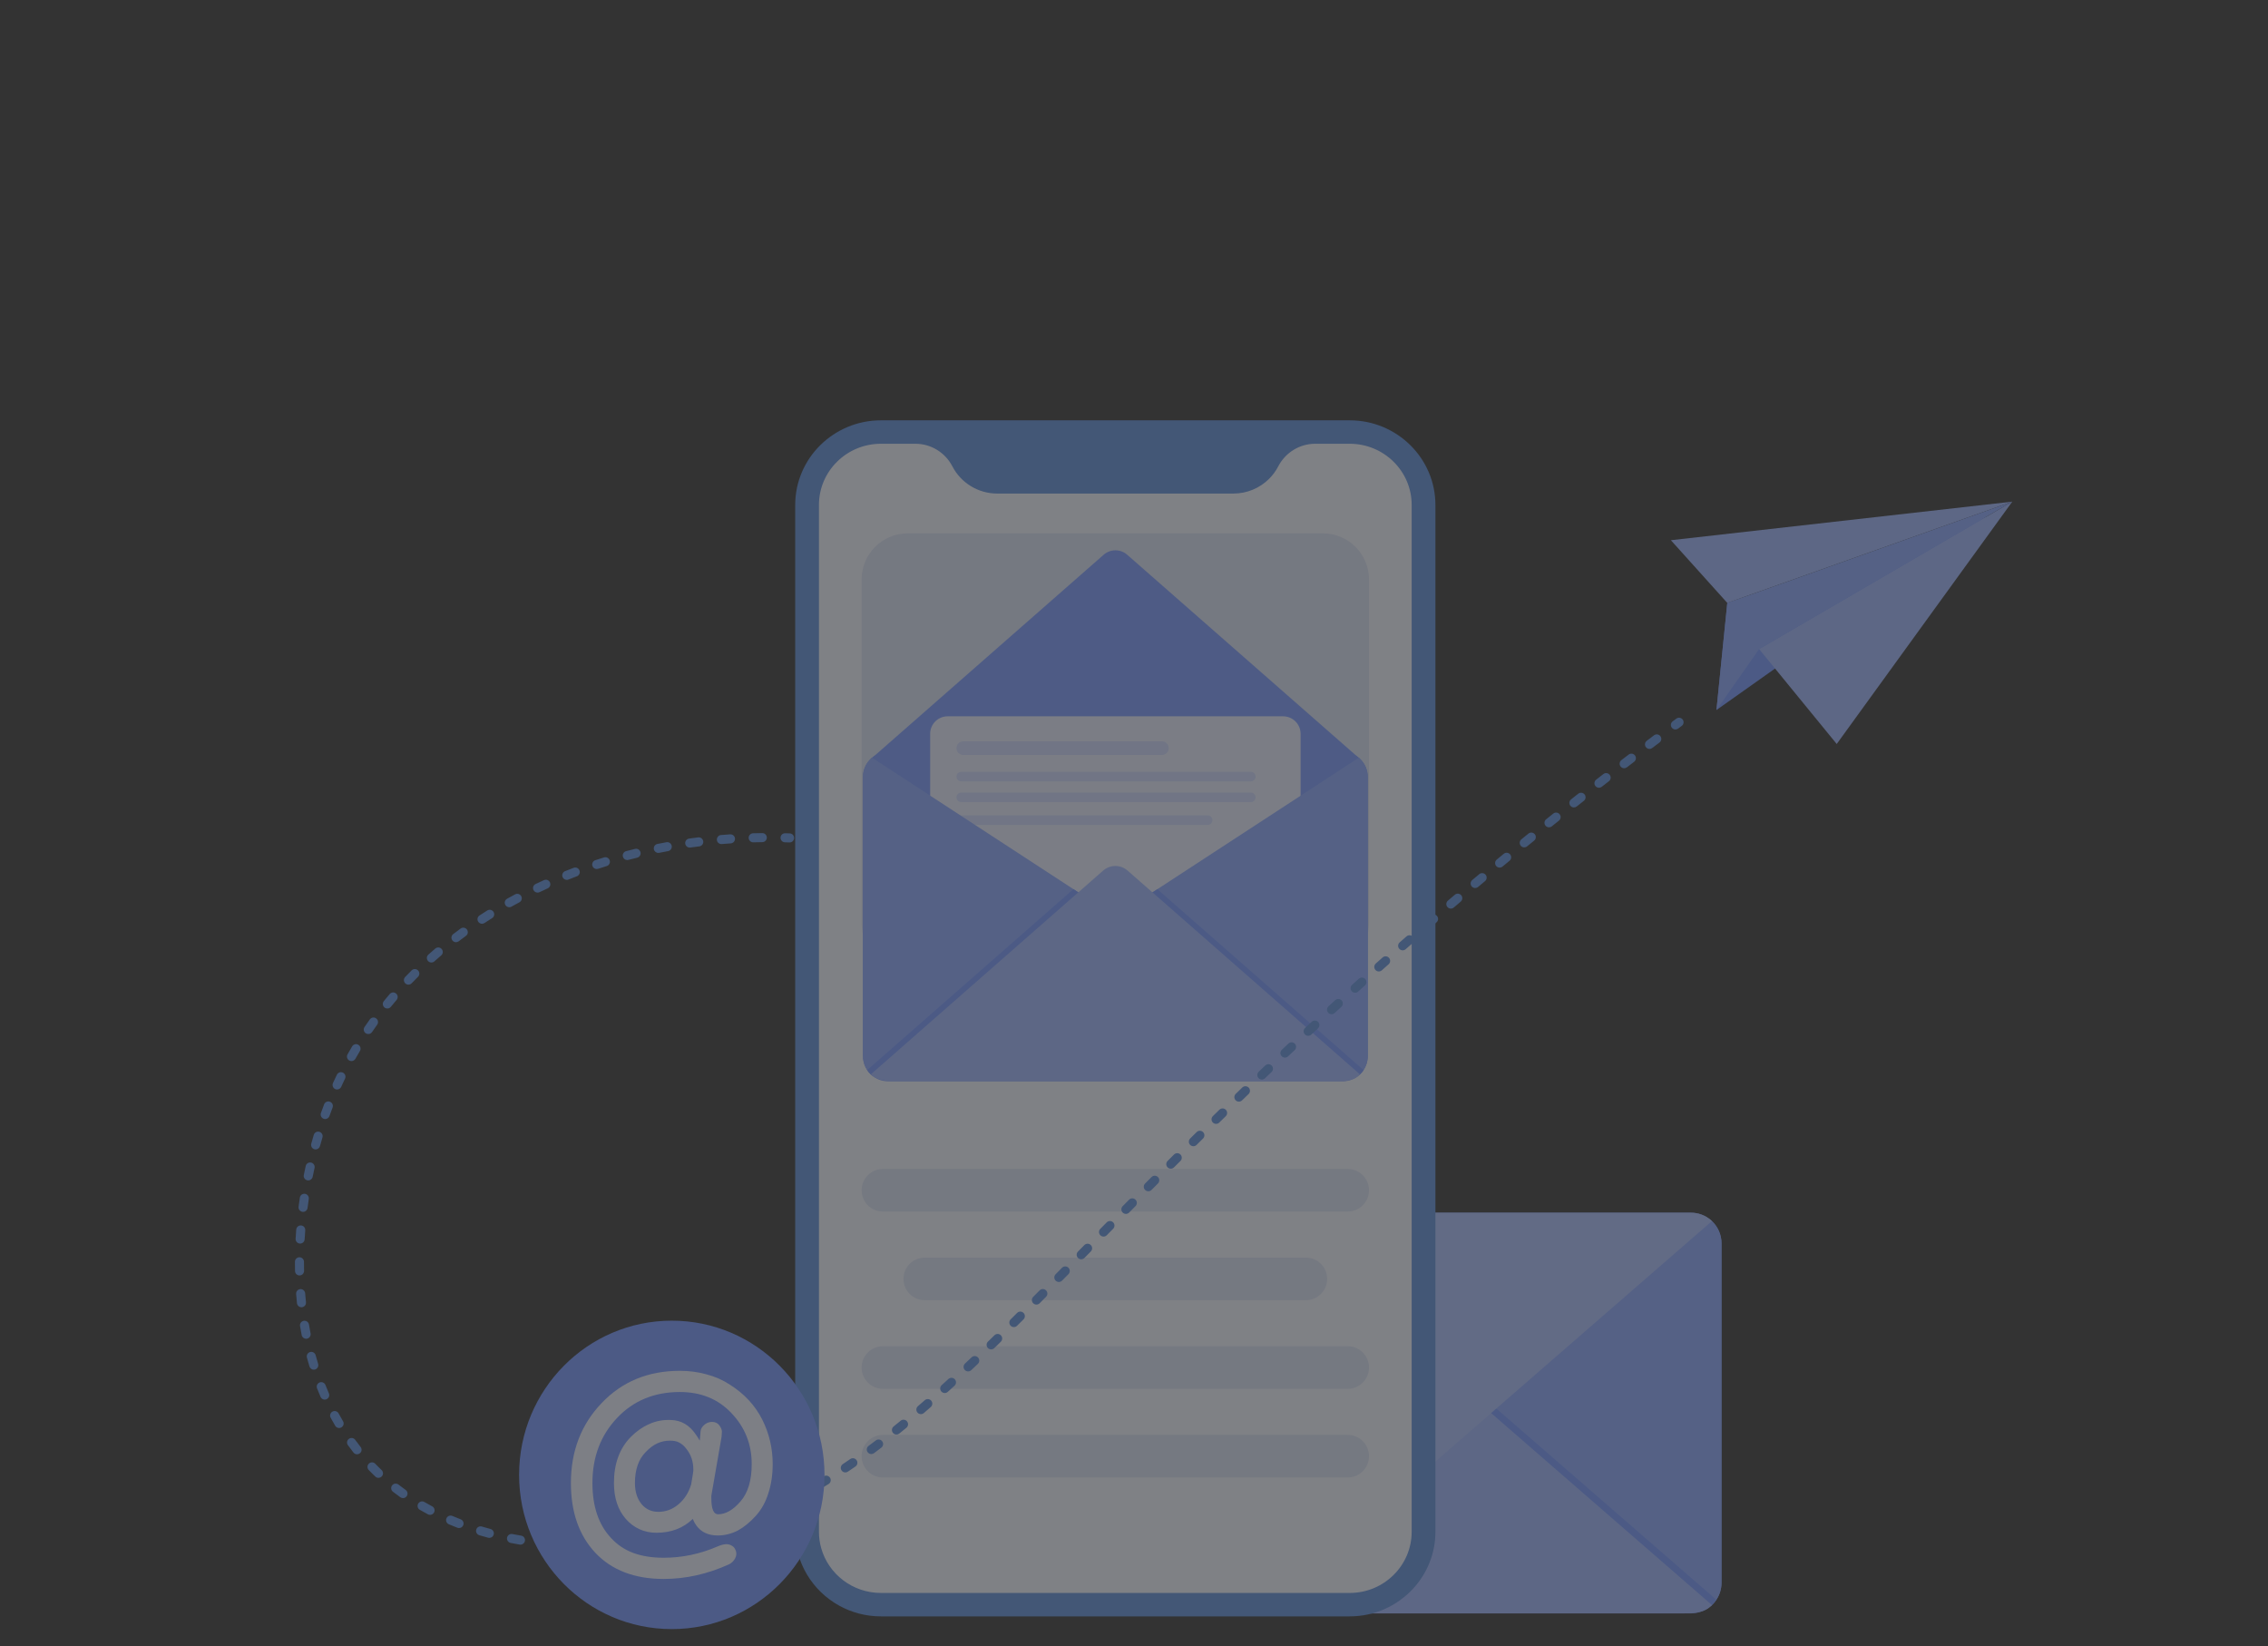 <svg width="813" height="590" viewBox="0 0 813 590" fill="none" xmlns="http://www.w3.org/2000/svg">
<rect x="0" y="0" width="813" height="590" fill="#333333" stroke="none"/>
<g opacity="0.4">
<path d="M617.109 445.617V567.232C617.109 569.497 616.425 571.601 615.251 573.351C614.792 574.036 614.257 574.667 613.659 575.231C613.497 575.384 613.331 575.532 613.16 575.675C611.251 577.27 608.793 578.23 606.111 578.23H405.968C403.298 578.23 400.849 577.278 398.944 575.695C398.765 575.546 398.589 575.391 398.42 575.231C397.823 574.667 397.288 574.036 396.828 573.351C395.844 571.885 395.205 570.169 395.024 568.317C394.988 567.96 394.97 567.598 394.97 567.232V445.616C394.97 445.25 394.988 444.888 395.024 444.531C395.29 441.815 396.543 439.39 398.421 437.617C398.59 437.457 398.765 437.302 398.944 437.153C400.849 435.57 403.298 434.618 405.969 434.618H606.111C608.794 434.618 611.251 435.578 613.16 437.173C613.331 437.316 613.497 437.464 613.659 437.617C615.783 439.623 617.109 442.465 617.109 445.617Z" fill="#7597FF"/>
<path d="M506.065 506.423L489.737 516.982L398.943 575.695C398.764 575.546 398.589 575.391 398.42 575.231C397.823 574.667 397.288 574.037 396.828 573.352C395.844 571.886 395.204 570.169 395.023 568.318V444.531C395.289 441.816 396.543 439.39 398.42 437.618C398.589 437.458 398.764 437.303 398.943 437.154L487.587 494.475L489.738 495.866L506.065 506.423Z" fill="#87A5FF"/>
<path d="M617.109 445.616V567.232C617.109 569.497 616.424 571.602 615.251 573.351C614.791 574.036 614.256 574.667 613.658 575.231C613.497 575.384 613.33 575.532 613.159 575.675L522.364 516.962L506.065 506.423L522.363 495.886L524.515 494.495L613.159 437.174C613.331 437.316 613.497 437.464 613.659 437.617C615.783 439.623 617.109 442.465 617.109 445.616Z" fill="#87A5FF"/>
<path d="M489.739 495.866L506.066 506.423L489.738 516.982L398.944 575.695C398.765 575.546 398.59 575.391 398.421 575.231C397.823 574.667 397.289 574.037 396.829 573.352L475.715 504.793L487.587 494.475L489.739 495.866Z" fill="#7094FF"/>
<path d="M615.251 573.351C614.791 574.036 614.256 574.667 613.658 575.231C613.497 575.384 613.33 575.532 613.159 575.675L522.364 516.962L506.065 506.423L522.363 495.886L524.515 494.494L536.365 504.793L615.251 573.351Z" fill="#7094FF"/>
<path d="M613.652 575.225C611.318 578 607.198 578.218 603.572 578.219C539.174 578.23 474.776 578.24 410.378 578.251C406.159 578.251 401.51 578.093 398.401 575.242C408.073 566.837 417.744 558.433 427.415 550.028C437.087 541.624 446.758 533.219 456.429 524.814C466.1 516.409 475.772 508.005 485.443 499.6C490.514 495.194 495.583 490.786 500.653 486.379C503.741 483.695 508.335 483.695 511.423 486.379L613.654 575.223C613.653 575.224 613.653 575.224 613.652 575.225Z" fill="#9CB5FF"/>
<path d="M613.685 437.617C613.523 437.464 613.357 437.316 613.185 437.173C611.276 435.578 608.819 434.618 606.137 434.618H405.994C403.323 434.618 400.875 435.571 398.969 437.153C398.79 437.302 398.615 437.458 398.446 437.617L477.616 506.425L489.764 516.983L500.887 526.65C503.857 529.231 508.274 529.231 511.244 526.65L522.389 516.963L534.515 506.425L613.685 437.617Z" fill="#A8BEFF"/>
<path d="M510.294 180.964V548.973C510.294 563.403 498.443 575.099 483.824 575.099H315.778C301.158 575.099 289.308 563.403 289.308 548.973V180.964C289.308 166.534 301.158 154.837 315.778 154.837H483.824C498.443 154.837 510.294 166.534 510.294 180.964Z" fill="#F0F4FF"/>
<path d="M483.111 434.204H316.491C312.28 434.204 308.867 430.79 308.867 426.58C308.867 422.37 312.28 418.957 316.491 418.957H483.111C487.321 418.957 490.735 422.37 490.735 426.58C490.735 430.79 487.321 434.204 483.111 434.204Z" fill="#D7E0F5"/>
<path d="M468.106 465.971H331.497C327.286 465.971 323.873 462.558 323.873 458.347C323.873 454.137 327.286 450.724 331.497 450.724H468.106C472.316 450.724 475.73 454.137 475.73 458.347C475.73 462.558 472.316 465.971 468.106 465.971Z" fill="#D7E0F5"/>
<path d="M483.111 497.738H316.491C312.28 497.738 308.867 494.325 308.867 490.115C308.867 485.904 312.28 482.491 316.491 482.491H483.111C487.321 482.491 490.735 485.904 490.735 490.115C490.735 494.325 487.321 497.738 483.111 497.738Z" fill="#D7E0F5"/>
<path d="M483.111 529.505H316.491C312.28 529.505 308.867 526.092 308.867 521.882C308.867 517.671 312.28 514.258 316.491 514.258H483.111C487.321 514.258 490.735 517.671 490.735 521.882C490.735 526.092 487.321 529.505 483.111 529.505Z" fill="#D7E0F5"/>
<path d="M474.218 347.384H325.384C316.262 347.384 308.867 339.989 308.867 330.867V207.68C308.867 198.558 316.262 191.163 325.384 191.163H474.218C483.34 191.163 490.735 198.558 490.735 207.68V330.867C490.735 339.989 483.34 347.384 474.218 347.384Z" fill="#D7E0F5"/>
<path d="M289.307 498.636V499.926C291.928 503.039 291.254 507.303 291.254 507.303C291.291 507.513 291.336 507.778 291.388 508.1C291.883 511.081 293.066 518.764 293.563 527.972V484.897C292.465 489.499 291.073 494.16 289.307 498.636ZM483.824 150.638H315.779C298.835 150.638 285.052 164.242 285.052 180.963V548.973C285.052 554.526 286.571 559.734 289.223 564.216C292.006 568.92 296.033 572.822 300.856 575.477C305.278 577.911 310.366 579.3 315.779 579.3H483.824C486.092 579.3 488.302 579.056 490.432 578.593C503.752 575.703 513.86 564.255 514.517 550.409C514.54 549.933 514.551 549.454 514.551 548.973V180.963C514.551 164.242 500.767 150.638 483.824 150.638ZM506.04 548.973C506.04 561.083 496.093 570.899 483.824 570.899H315.779C305.592 570.899 297.005 564.133 294.386 554.904C293.85 553.019 293.563 551.029 293.563 548.973V180.963C293.563 168.855 303.509 159.038 315.779 159.038H328.145C333.766 159.038 338.845 162.206 341.401 167.147C344.394 172.927 350.486 176.887 357.517 176.887H442.085C447.08 176.887 451.601 174.89 454.873 171.659C456.208 170.342 457.333 168.821 458.2 167.147C460.756 162.206 465.837 159.038 471.456 159.038H483.824C496.094 159.038 506.04 168.855 506.04 180.963L506.04 548.973Z" fill="#598BD9"/>
<path d="M487.513 272.009C487.381 272.135 487.246 272.256 487.106 272.374C485.551 273.685 483.549 274.474 481.364 274.474H318.323C316.147 274.474 314.152 273.691 312.6 272.39C312.454 272.268 312.311 272.14 312.174 272.009L376.668 215.445L386.564 206.765L395.625 198.818C398.044 196.697 401.643 196.697 404.062 198.819L413.141 206.782L423.019 215.445L487.513 272.009Z" fill="#7597FF"/>
<path d="M490.303 278.499V378.475C490.303 380.337 489.745 382.067 488.789 383.505C488.415 384.068 487.979 384.587 487.492 385.051C487.36 385.177 487.225 385.298 487.085 385.416C485.53 386.727 483.529 387.516 481.343 387.516H318.302C316.126 387.516 314.131 386.733 312.579 385.432C312.433 385.31 312.291 385.182 312.153 385.051C311.666 384.587 311.231 384.069 310.856 383.505C310.054 382.3 309.533 380.889 309.386 379.367C309.357 379.074 309.342 378.776 309.342 378.475V278.499C309.342 278.198 309.357 277.9 309.386 277.607C309.602 275.374 310.624 273.38 312.153 271.923C312.291 271.792 312.433 271.664 312.579 271.542C314.131 270.241 316.126 269.458 318.302 269.458H481.344C483.529 269.458 485.53 270.247 487.086 271.558C487.225 271.676 487.36 271.798 487.492 271.923C489.223 273.572 490.303 275.909 490.303 278.499Z" fill="#7597FF"/>
<path d="M459.937 343.791H339.708C336.238 343.791 333.425 340.978 333.425 337.508V263.002C333.425 259.532 336.238 256.719 339.708 256.719H459.937C463.407 256.719 466.22 259.532 466.22 263.002V337.508C466.22 340.978 463.407 343.791 459.937 343.791Z" fill="#E6ECFF"/>
<path d="M416.523 270.567H345.29C343.948 270.567 342.86 269.479 342.86 268.137V268.114C342.86 266.772 343.948 265.684 345.29 265.684H416.523C417.865 265.684 418.954 266.772 418.954 268.114V268.137C418.954 269.479 417.866 270.567 416.523 270.567Z" fill="#CCD8FF"/>
<path d="M448.382 280.034H344.565C343.623 280.034 342.86 279.27 342.86 278.329V278.313C342.86 277.371 343.623 276.608 344.565 276.608H448.382C449.324 276.608 450.088 277.371 450.088 278.313V278.329C450.088 279.27 449.324 280.034 448.382 280.034Z" fill="#CCD8FF"/>
<path d="M448.382 287.474H344.565C343.623 287.474 342.86 286.71 342.86 285.768V285.753C342.86 284.811 343.623 284.047 344.565 284.047H448.382C449.324 284.047 450.088 284.811 450.088 285.753V285.768C450.088 286.71 449.324 287.474 448.382 287.474Z" fill="#CCD8FF"/>
<path d="M432.909 295.652H344.565C343.623 295.652 342.86 294.888 342.86 293.946V293.931C342.86 292.989 343.623 292.225 344.565 292.225H432.909C433.851 292.225 434.615 292.989 434.615 293.931V293.946C434.615 294.888 433.851 295.652 432.909 295.652Z" fill="#CCD8FF"/>
<path d="M399.844 328.486L386.542 337.166L312.579 385.432C312.433 385.31 312.29 385.182 312.153 385.051C311.666 384.587 311.23 384.069 310.856 383.506C310.054 382.301 309.533 380.889 309.385 379.368V277.607C309.602 275.375 310.624 273.381 312.153 271.924C312.291 271.793 312.433 271.665 312.579 271.543L384.79 318.664L386.543 319.808L399.844 328.486Z" fill="#87A5FF"/>
<path d="M490.303 278.5V378.475C490.303 380.337 489.745 382.067 488.789 383.505C488.415 384.069 487.979 384.587 487.492 385.051C487.36 385.177 487.225 385.298 487.085 385.416L413.121 337.15L399.844 328.486L413.12 319.824L414.873 318.68L487.086 271.559C487.225 271.676 487.36 271.798 487.492 271.924C489.223 273.573 490.303 275.909 490.303 278.5Z" fill="#87A5FF"/>
<path d="M386.543 319.808L399.844 328.486L386.542 337.166L312.578 385.432C312.433 385.31 312.29 385.182 312.153 385.051C311.666 384.587 311.23 384.069 310.856 383.506L375.119 327.146L384.79 318.664L386.543 319.808Z" fill="#7094FF"/>
<path d="M488.789 383.505C488.415 384.069 487.979 384.587 487.492 385.051C487.36 385.177 487.225 385.298 487.085 385.416L413.121 337.15L399.844 328.486L413.12 319.824L414.873 318.68L424.527 327.146L488.789 383.505Z" fill="#7094FF"/>
<path d="M487.486 385.046C485.585 387.327 482.229 387.507 479.275 387.507C426.815 387.516 374.354 387.524 321.894 387.533C318.457 387.534 314.67 387.404 312.137 385.06C320.016 378.15 327.894 371.241 335.773 364.332C343.651 357.423 351.53 350.514 359.408 343.605C367.287 336.695 375.165 329.786 383.044 322.877C387.174 319.255 391.304 315.632 395.435 312.009C397.95 309.803 401.692 309.803 404.208 312.009L487.488 385.044C487.487 385.045 487.487 385.045 487.486 385.046Z" fill="#9CB5FF"/>
<path d="M615.293 254.468L713.901 184.7L619.175 216.081L615.293 254.468Z" fill="#7094FF"/>
<path d="M598.956 193.61L619.174 216.081L721.336 179.781L630.588 232.619L658.4 266.641L721.336 179.781L598.956 193.61Z" fill="#9CB5FF"/>
<path d="M619.175 216.081L615.293 254.468L630.589 232.619L721.337 179.781L619.175 216.081Z" fill="#87A5FF"/>
<path d="M283.04 301.929C283.021 301.929 283.002 301.929 282.983 301.928C282.445 301.91 281.907 301.893 281.37 301.879C280.473 301.855 279.765 301.108 279.789 300.21C279.813 299.313 280.554 298.604 281.458 298.629C282.003 298.644 282.548 298.661 283.095 298.68C283.992 298.711 284.694 299.463 284.663 300.36C284.633 301.238 283.911 301.929 283.04 301.929Z" fill="#598BD9"/>
<path d="M258.59 302.509C257.754 302.509 257.043 301.867 256.972 301.018C256.898 300.123 257.564 299.338 258.458 299.264C259.545 299.174 260.649 299.092 261.738 299.019C262.634 298.957 263.408 299.636 263.468 300.532C263.528 301.428 262.85 302.202 261.955 302.262C260.882 302.334 259.796 302.415 258.726 302.504C258.681 302.507 258.635 302.509 258.59 302.509ZM269.994 301.882C269.116 301.882 268.394 301.183 268.37 300.301C268.345 299.404 269.052 298.657 269.95 298.632C271.038 298.602 272.144 298.581 273.238 298.568C274.136 298.556 274.871 299.276 274.882 300.174C274.893 301.071 274.174 301.807 273.276 301.818C272.2 301.831 271.111 301.852 270.039 301.882C270.024 301.882 270.008 301.882 269.994 301.882Z" fill="#598BD9"/>
<path d="M209.312 555.584C209.305 555.584 209.298 555.584 209.292 555.584C208.19 555.57 207.081 555.545 205.994 555.51C205.097 555.481 204.394 554.729 204.423 553.832C204.453 552.935 205.203 552.237 206.101 552.261C207.165 552.296 208.252 552.32 209.332 552.334C210.229 552.345 210.948 553.081 210.937 553.979C210.926 554.869 210.2 555.584 209.312 555.584ZM217.468 555.486C216.597 555.486 215.876 554.796 215.844 553.919C215.812 553.022 216.513 552.268 217.41 552.236C218.473 552.198 219.559 552.148 220.64 552.089C221.538 552.041 222.303 552.728 222.352 553.624C222.4 554.52 221.713 555.287 220.817 555.335C219.716 555.395 218.609 555.445 217.527 555.484C217.507 555.485 217.487 555.486 217.468 555.486ZM197.903 555.03C197.856 555.03 197.809 555.028 197.762 555.024C196.664 554.93 195.558 554.822 194.476 554.704C193.584 554.607 192.939 553.805 193.036 552.913C193.133 552.02 193.936 551.376 194.828 551.473C195.886 551.588 196.967 551.693 198.041 551.786C198.935 551.863 199.598 552.65 199.521 553.545C199.448 554.391 198.738 555.03 197.903 555.03ZM228.862 554.72C228.032 554.72 227.324 554.088 227.245 553.246C227.161 552.353 227.818 551.56 228.712 551.476L229.58 551.394C230.36 551.32 231.151 551.239 231.931 551.153C232.824 551.055 233.626 551.7 233.724 552.592C233.822 553.484 233.178 554.287 232.285 554.384C231.49 554.472 230.683 554.554 229.887 554.63L229.015 554.713C228.964 554.717 228.912 554.72 228.862 554.72ZM186.572 553.593C186.482 553.593 186.39 553.585 186.298 553.57C185.211 553.385 184.117 553.185 183.047 552.975C182.166 552.802 181.592 551.948 181.765 551.067C181.937 550.186 182.791 549.613 183.672 549.785C184.716 549.99 185.782 550.185 186.843 550.365C187.728 550.515 188.323 551.354 188.173 552.239C188.038 553.032 187.35 553.593 186.572 553.593ZM240.173 553.301C239.389 553.301 238.699 552.734 238.57 551.936C238.427 551.05 239.029 550.215 239.915 550.072C240.973 549.9 242.042 549.716 243.093 549.522C243.976 549.361 244.823 549.944 244.985 550.827C245.147 551.71 244.563 552.557 243.68 552.719C242.607 552.917 241.515 553.105 240.435 553.28C240.346 553.295 240.259 553.301 240.173 553.301ZM175.412 551.169C175.273 551.169 175.131 551.151 174.991 551.113C173.922 550.827 172.85 550.523 171.805 550.211C170.945 549.953 170.457 549.048 170.714 548.188C170.971 547.328 171.876 546.839 172.737 547.096C173.752 547.4 174.793 547.695 175.831 547.973C176.698 548.205 177.213 549.096 176.981 549.964C176.786 550.69 176.13 551.169 175.412 551.169ZM251.347 551.058C250.613 551.058 249.948 550.558 249.768 549.813C249.558 548.94 250.095 548.063 250.967 547.852C252.012 547.6 253.063 547.335 254.092 547.062C254.96 546.833 255.849 547.349 256.079 548.217C256.309 549.085 255.792 549.974 254.924 550.204C253.872 550.483 252.797 550.755 251.729 551.012C251.601 551.043 251.473 551.058 251.347 551.058ZM262.314 547.955C261.629 547.955 260.993 547.519 260.769 546.833C260.491 545.98 260.957 545.062 261.81 544.784C262.828 544.453 263.856 544.105 264.867 543.75C265.714 543.453 266.641 543.898 266.939 544.745C267.236 545.592 266.791 546.52 265.943 546.817C264.91 547.18 263.858 547.536 262.818 547.875C262.651 547.929 262.481 547.955 262.314 547.955ZM164.551 547.645C164.357 547.645 164.159 547.61 163.967 547.536C162.934 547.138 161.9 546.719 160.892 546.292C160.066 545.941 159.68 544.987 160.031 544.161C160.381 543.334 161.336 542.949 162.162 543.299C163.136 543.713 164.137 544.118 165.137 544.503C165.974 544.826 166.391 545.767 166.068 546.604C165.819 547.25 165.204 547.645 164.551 547.645ZM273.005 544.003C272.367 544.003 271.762 543.626 271.502 543C271.159 542.17 271.553 541.22 272.382 540.876C273.37 540.467 274.368 540.041 275.347 539.61C276.168 539.249 277.128 539.621 277.49 540.443C277.851 541.265 277.478 542.224 276.656 542.585C275.655 543.026 274.636 543.461 273.626 543.879C273.422 543.964 273.212 544.003 273.005 544.003ZM154.162 542.917C153.905 542.917 153.644 542.855 153.401 542.726C152.425 542.208 151.448 541.665 150.496 541.114C149.72 540.664 149.455 539.669 149.905 538.893C150.355 538.116 151.35 537.851 152.126 538.301C153.044 538.833 153.985 539.356 154.926 539.856C155.719 540.277 156.02 541.261 155.599 542.053C155.307 542.603 154.744 542.917 154.162 542.917ZM283.367 539.252C282.772 539.252 282.199 538.924 281.914 538.356C281.51 537.555 281.833 536.578 282.635 536.174C283.588 535.695 284.553 535.197 285.504 534.695C286.297 534.275 287.281 534.579 287.7 535.373C288.119 536.166 287.816 537.15 287.022 537.569C286.053 538.081 285.068 538.589 284.096 539.078C283.862 539.196 283.613 539.252 283.367 539.252ZM144.458 536.915C144.13 536.915 143.8 536.817 143.513 536.612C142.614 535.969 141.717 535.3 140.847 534.624C140.138 534.073 140.01 533.052 140.561 532.343C141.111 531.634 142.132 531.506 142.841 532.057C143.678 532.707 144.54 533.35 145.405 533.968C146.135 534.49 146.303 535.506 145.781 536.236C145.464 536.679 144.964 536.915 144.458 536.915ZM293.373 533.785C292.817 533.785 292.275 533.499 291.972 532.985C291.516 532.212 291.773 531.215 292.547 530.76C293.466 530.218 294.398 529.657 295.317 529.094C296.082 528.625 297.082 528.865 297.552 529.63C298.021 530.395 297.781 531.396 297.016 531.865C296.081 532.438 295.133 533.009 294.197 533.56C293.938 533.713 293.654 533.785 293.373 533.785ZM135.667 529.646C135.264 529.646 134.86 529.497 134.545 529.197C134.307 528.97 134.069 528.74 133.832 528.509C133.277 527.967 132.722 527.409 132.184 526.852C131.56 526.206 131.577 525.177 132.223 524.554C132.868 523.93 133.897 523.947 134.521 524.592C135.038 525.127 135.57 525.663 136.104 526.184C136.331 526.406 136.56 526.626 136.789 526.845C137.438 527.464 137.463 528.493 136.843 529.143C136.524 529.478 136.096 529.646 135.667 529.646ZM303.023 527.706C302.499 527.706 301.985 527.453 301.672 526.985C301.172 526.239 301.371 525.23 302.117 524.73C302.999 524.139 303.899 523.526 304.792 522.908C305.531 522.398 306.543 522.582 307.054 523.32C307.564 524.059 307.38 525.071 306.642 525.582C305.735 526.209 304.822 526.831 303.926 527.431C303.649 527.617 303.334 527.706 303.023 527.706ZM127.99 521.208C127.51 521.208 127.034 520.996 126.713 520.589C126.031 519.723 125.356 518.832 124.708 517.94C124.18 517.213 124.341 516.197 125.068 515.669C125.794 515.142 126.81 515.303 127.338 516.029C127.961 516.887 128.61 517.744 129.266 518.576C129.822 519.281 129.701 520.303 128.996 520.859C128.697 521.094 128.343 521.208 127.99 521.208ZM312.337 521.12C311.84 521.12 311.35 520.893 311.031 520.464C310.496 519.743 310.646 518.725 311.367 518.19C312.223 517.553 313.094 516.898 313.956 516.24C314.67 515.696 315.69 515.834 316.234 516.547C316.778 517.261 316.641 518.281 315.927 518.825C315.055 519.491 314.173 520.155 313.305 520.799C313.014 521.015 312.674 521.12 312.337 521.12ZM321.352 514.126C320.878 514.126 320.407 513.919 320.086 513.521C319.522 512.823 319.631 511.8 320.33 511.236C321.161 510.564 322.007 509.874 322.845 509.184C323.538 508.614 324.562 508.713 325.133 509.405C325.704 510.098 325.605 511.122 324.912 511.693C324.066 512.39 323.212 513.087 322.372 513.765C322.071 514.008 321.71 514.126 321.352 514.126ZM121.558 511.793C121.001 511.793 120.459 511.506 120.156 510.992C119.598 510.045 119.049 509.072 118.523 508.099C118.096 507.31 118.39 506.323 119.18 505.897C119.97 505.47 120.956 505.764 121.383 506.553C121.89 507.491 122.419 508.429 122.957 509.342C123.412 510.115 123.155 511.112 122.381 511.567C122.122 511.72 121.838 511.793 121.558 511.793ZM330.111 506.811C329.654 506.811 329.201 506.62 328.879 506.246C328.293 505.566 328.369 504.54 329.049 503.954C329.855 503.26 330.68 502.543 331.502 501.824C332.178 501.233 333.205 501.301 333.796 501.976C334.387 502.652 334.319 503.678 333.643 504.27C332.815 504.995 331.983 505.717 331.171 506.417C330.864 506.681 330.487 506.811 330.111 506.811ZM116.399 501.614C115.77 501.614 115.171 501.246 114.906 500.632C114.472 499.625 114.046 498.593 113.643 497.563C113.315 496.728 113.726 495.785 114.562 495.457C115.398 495.129 116.341 495.54 116.669 496.376C117.059 497.372 117.47 498.37 117.891 499.344C118.246 500.168 117.866 501.125 117.042 501.48C116.833 501.571 116.614 501.614 116.399 501.614ZM338.658 499.248C338.216 499.248 337.775 499.068 337.454 498.714C336.851 498.049 336.901 497.021 337.566 496.419C338.365 495.695 339.166 494.964 339.969 494.227C340.63 493.62 341.659 493.664 342.265 494.326C342.872 494.987 342.828 496.015 342.167 496.622C341.359 497.364 340.553 498.099 339.749 498.827C339.438 499.109 339.048 499.248 338.658 499.248ZM347.037 491.497C346.605 491.497 346.174 491.325 345.854 490.986C345.239 490.332 345.269 489.304 345.922 488.688C346.708 487.948 347.495 487.202 348.286 486.451C348.937 485.832 349.965 485.858 350.584 486.509C351.202 487.159 351.176 488.188 350.526 488.806C349.732 489.562 348.941 490.311 348.152 491.054C347.838 491.35 347.437 491.497 347.037 491.497ZM112.484 490.889C111.786 490.889 111.142 490.437 110.929 489.735C110.611 488.687 110.304 487.615 110.015 486.549C109.781 485.683 110.293 484.79 111.159 484.555C112.026 484.32 112.918 484.833 113.153 485.7C113.433 486.734 113.731 487.775 114.04 488.791C114.3 489.65 113.815 490.558 112.956 490.818C112.799 490.866 112.64 490.889 112.484 490.889ZM355.286 483.606C354.861 483.606 354.438 483.441 354.119 483.112C353.494 482.468 353.51 481.439 354.154 480.814C354.929 480.062 355.707 479.305 356.488 478.542C357.131 477.915 358.16 477.928 358.787 478.57C359.414 479.213 359.401 480.242 358.759 480.869C357.975 481.633 357.195 482.393 356.417 483.147C356.101 483.453 355.693 483.606 355.286 483.606ZM109.736 479.804C108.974 479.804 108.294 479.266 108.142 478.49C107.932 477.417 107.733 476.322 107.551 475.235C107.402 474.349 107.999 473.511 108.885 473.363C109.77 473.215 110.608 473.811 110.756 474.696C110.934 475.755 111.128 476.821 111.332 477.866C111.505 478.747 110.93 479.601 110.049 479.773C109.944 479.794 109.839 479.804 109.736 479.804ZM363.437 475.614C363.018 475.614 362.6 475.453 362.282 475.132C361.65 474.494 361.656 473.465 362.294 472.833C363.061 472.073 363.832 471.308 364.607 470.538C365.243 469.905 366.272 469.908 366.905 470.545C367.538 471.181 367.535 472.21 366.899 472.843C366.123 473.615 365.35 474.382 364.58 475.143C364.264 475.457 363.85 475.614 363.437 475.614ZM108.062 468.506C107.239 468.506 106.533 467.883 106.447 467.046C106.336 465.96 106.235 464.852 106.15 463.755C106.08 462.86 106.748 462.078 107.643 462.008C108.54 461.938 109.32 462.607 109.391 463.502C109.474 464.573 109.572 465.653 109.681 466.714C109.773 467.607 109.123 468.405 108.23 468.497C108.173 468.503 108.117 468.506 108.062 468.506ZM371.52 467.552C371.105 467.552 370.69 467.394 370.373 467.078C369.737 466.445 369.735 465.416 370.369 464.78C371.132 464.014 371.898 463.243 372.668 462.468C373.3 461.831 374.33 461.828 374.967 462.461C375.603 463.093 375.607 464.122 374.974 464.759C374.203 465.535 373.436 466.307 372.672 467.074C372.354 467.393 371.937 467.552 371.52 467.552ZM379.56 459.446C379.147 459.446 378.734 459.29 378.417 458.977C377.779 458.346 377.773 457.317 378.404 456.678C379.164 455.909 379.927 455.136 380.695 454.358C381.325 453.719 382.354 453.712 382.993 454.342C383.632 454.973 383.639 456.002 383.009 456.641C382.241 457.419 381.477 458.193 380.716 458.963C380.398 459.285 379.979 459.446 379.56 459.446ZM107.372 457.105C106.489 457.105 105.765 456.399 105.748 455.512C105.728 454.538 105.718 453.546 105.718 452.566L105.719 452.213C105.72 451.316 106.448 450.591 107.344 450.591C107.345 450.591 107.346 450.591 107.347 450.591C108.245 450.593 108.971 451.322 108.969 452.22L108.969 452.566C108.969 453.525 108.979 454.495 108.998 455.448C109.015 456.345 108.302 457.087 107.405 457.105C107.394 457.105 107.383 457.105 107.372 457.105ZM387.575 451.316C387.163 451.316 386.752 451.161 386.435 450.849C385.795 450.22 385.787 449.19 386.417 448.551L388.705 446.226C389.335 445.586 390.364 445.578 391.004 446.208C391.644 446.837 391.652 447.866 391.022 448.506L388.734 450.831C388.415 451.154 387.995 451.316 387.575 451.316ZM107.586 445.688C107.555 445.688 107.524 445.687 107.493 445.685C106.597 445.635 105.912 444.868 105.962 443.971C106.023 442.883 106.097 441.777 106.182 440.682C106.251 439.787 107.03 439.116 107.927 439.187C108.822 439.256 109.492 440.038 109.423 440.933C109.34 442.005 109.267 443.089 109.207 444.154C109.159 445.019 108.442 445.688 107.586 445.688ZM395.584 443.179C395.172 443.179 394.76 443.024 394.444 442.712C393.804 442.083 393.796 441.053 394.426 440.414L396.715 438.089C397.345 437.449 398.374 437.441 399.014 438.071C399.653 438.701 399.661 439.73 399.031 440.37L396.742 442.694C396.424 443.017 396.004 443.179 395.584 443.179ZM403.599 435.049C403.187 435.049 402.774 434.893 402.457 434.58C401.818 433.949 401.812 432.92 402.443 432.281C403.204 431.511 403.968 430.737 404.737 429.96C405.368 429.321 406.397 429.316 407.035 429.947C407.674 430.578 407.679 431.607 407.048 432.245C406.28 433.022 405.516 433.795 404.756 434.565C404.438 434.887 404.019 435.049 403.599 435.049ZM108.641 434.319C108.572 434.319 108.502 434.315 108.431 434.306C107.541 434.191 106.913 433.376 107.027 432.486C107.167 431.403 107.32 430.305 107.481 429.223C107.614 428.335 108.442 427.725 109.329 427.856C110.217 427.989 110.829 428.816 110.696 429.704C110.538 430.765 110.388 431.84 110.251 432.902C110.146 433.721 109.446 434.319 108.641 434.319ZM411.632 426.935C411.218 426.935 410.804 426.778 410.487 426.463C409.85 425.831 409.846 424.802 410.479 424.165C411.242 423.396 412.009 422.625 412.78 421.85C413.413 421.214 414.442 421.211 415.078 421.844C415.715 422.477 415.718 423.506 415.084 424.143C414.314 424.917 413.548 425.688 412.785 426.455C412.468 426.775 412.05 426.935 411.632 426.935ZM110.498 423.055C110.392 423.055 110.284 423.044 110.176 423.022C109.296 422.846 108.726 421.989 108.903 421.109C109.118 420.035 109.348 418.951 109.584 417.887C109.778 417.011 110.645 416.458 111.522 416.652C112.399 416.847 112.952 417.715 112.757 418.591C112.526 419.634 112.301 420.697 112.09 421.75C111.934 422.521 111.256 423.055 110.498 423.055ZM419.693 418.849C419.276 418.849 418.86 418.69 418.543 418.372C417.908 417.737 417.909 416.708 418.544 416.074C419.31 415.308 420.08 414.539 420.854 413.768C421.49 413.134 422.519 413.135 423.153 413.771C423.786 414.407 423.785 415.436 423.149 416.07C422.376 416.84 421.607 417.608 420.842 418.373C420.524 418.69 420.108 418.849 419.693 418.849ZM113.138 411.948C112.995 411.948 112.85 411.929 112.705 411.89C111.84 411.651 111.331 410.756 111.57 409.891C111.861 408.833 112.167 407.767 112.478 406.722C112.735 405.861 113.64 405.372 114.5 405.628C115.36 405.884 115.85 406.789 115.594 407.65C115.289 408.674 114.989 409.718 114.704 410.754C114.505 411.475 113.851 411.948 113.138 411.948ZM427.787 410.796C427.368 410.796 426.95 410.636 426.632 410.315C426 409.677 426.006 408.648 426.643 408.016C427.414 407.254 428.188 406.488 428.965 405.721C429.604 405.09 430.633 405.097 431.264 405.736C431.895 406.374 431.888 407.403 431.249 408.034C430.472 408.801 429.7 409.565 428.931 410.326C428.614 410.64 428.2 410.796 427.787 410.796ZM435.921 402.784C435.5 402.784 435.079 402.621 434.76 402.297C434.132 401.655 434.143 400.626 434.784 399.998C435.559 399.239 436.337 398.478 437.118 397.715C437.761 397.088 438.79 397.1 439.417 397.742C440.044 398.385 440.032 399.414 439.389 400.041C438.609 400.803 437.832 401.563 437.059 402.32C436.742 402.63 436.332 402.784 435.921 402.784ZM116.571 401.058C116.389 401.058 116.205 401.027 116.024 400.963C115.179 400.661 114.738 399.731 115.04 398.886C115.411 397.848 115.796 396.806 116.184 395.791C116.505 394.952 117.445 394.532 118.283 394.853C119.121 395.174 119.541 396.113 119.22 396.952C118.84 397.945 118.464 398.963 118.101 399.979C117.864 400.644 117.238 401.058 116.571 401.058ZM444.101 394.818C443.676 394.818 443.252 394.653 442.933 394.323C442.309 393.678 442.325 392.649 442.97 392.025C443.749 391.271 444.532 390.514 445.318 389.755C445.965 389.132 446.993 389.15 447.617 389.797C448.24 390.443 448.221 391.472 447.575 392.095C446.79 392.852 446.009 393.607 445.232 394.36C444.916 394.666 444.508 394.818 444.101 394.818ZM120.836 390.467C120.612 390.467 120.385 390.42 120.168 390.322C119.35 389.952 118.987 388.989 119.356 388.171C119.461 387.94 119.566 387.71 119.671 387.481C120.023 386.713 120.388 385.938 120.756 385.178C121.146 384.369 122.118 384.031 122.926 384.421C123.734 384.812 124.073 385.783 123.683 386.592C123.325 387.333 122.969 388.089 122.625 388.838C122.522 389.061 122.42 389.286 122.318 389.511C122.047 390.111 121.455 390.467 120.836 390.467ZM452.328 386.901C451.9 386.901 451.473 386.733 451.153 386.399C450.533 385.75 450.556 384.721 451.205 384.101C451.989 383.352 452.776 382.6 453.567 381.846C454.217 381.227 455.246 381.252 455.865 381.902C456.484 382.552 456.459 383.581 455.809 384.2C455.02 384.952 454.234 385.702 453.451 386.451C453.137 386.752 452.732 386.901 452.328 386.901ZM125.992 380.285C125.722 380.285 125.448 380.218 125.196 380.076C124.414 379.636 124.137 378.644 124.577 377.862C125.114 376.908 125.671 375.947 126.231 375.007C126.69 374.237 127.688 373.984 128.459 374.443C129.23 374.903 129.483 375.901 129.023 376.672C128.477 377.589 127.934 378.526 127.41 379.457C127.111 379.987 126.56 380.285 125.992 380.285ZM460.606 379.037C460.174 379.037 459.744 378.866 459.424 378.527C458.808 377.874 458.838 376.845 459.491 376.229C460.279 375.485 461.072 374.739 461.868 373.991C462.521 373.375 463.55 373.407 464.165 374.061C464.78 374.715 464.748 375.744 464.094 376.359C463.3 377.106 462.509 377.851 461.721 378.594C461.407 378.89 461.006 379.037 460.606 379.037ZM468.937 371.229C468.501 371.229 468.067 371.055 467.747 370.711C467.135 370.054 467.172 369.025 467.829 368.414C468.623 367.674 469.421 366.934 470.222 366.191C470.88 365.58 471.909 365.619 472.519 366.278C473.129 366.936 473.091 367.964 472.432 368.574C471.633 369.316 470.837 370.055 470.045 370.793C469.731 371.084 469.333 371.229 468.937 371.229ZM132.014 370.593C131.698 370.593 131.379 370.501 131.099 370.31C130.358 369.804 130.167 368.792 130.673 368.051C131.29 367.148 131.927 366.238 132.568 365.347C133.092 364.618 134.107 364.451 134.836 364.975C135.565 365.499 135.731 366.515 135.207 367.244C134.582 368.114 133.959 369.002 133.358 369.884C133.043 370.345 132.533 370.593 132.014 370.593ZM477.322 363.479C476.883 363.479 476.445 363.302 476.124 362.952C475.517 362.291 475.561 361.263 476.223 360.656C477.022 359.922 477.824 359.187 478.631 358.45C479.293 357.844 480.322 357.891 480.927 358.553C481.533 359.216 481.486 360.244 480.824 360.849C480.019 361.585 479.218 362.319 478.42 363.051C478.109 363.337 477.715 363.479 477.322 363.479ZM138.844 361.443C138.483 361.443 138.12 361.324 137.819 361.079C137.123 360.512 137.017 359.488 137.584 358.792C138.275 357.943 138.986 357.089 139.699 356.254C140.282 355.571 141.308 355.49 141.991 356.073C142.673 356.656 142.754 357.681 142.172 358.364C141.475 359.18 140.78 360.014 140.105 360.844C139.784 361.238 139.316 361.443 138.844 361.443ZM485.762 355.788C485.318 355.788 484.877 355.608 484.556 355.253C483.954 354.587 484.005 353.56 484.671 352.957C485.475 352.229 486.284 351.5 487.095 350.769C487.762 350.168 488.79 350.221 489.391 350.888C489.991 351.555 489.938 352.583 489.271 353.184C488.461 353.914 487.655 354.642 486.852 355.368C486.541 355.649 486.151 355.788 485.762 355.788ZM146.41 352.886C146.005 352.886 145.6 352.736 145.285 352.434C144.637 351.812 144.615 350.784 145.236 350.136C145.994 349.346 146.772 348.552 147.551 347.776C148.187 347.142 149.216 347.144 149.85 347.78C150.483 348.415 150.482 349.445 149.846 350.078C149.084 350.837 148.323 351.613 147.583 352.385C147.264 352.718 146.837 352.886 146.41 352.886ZM494.257 348.158C493.81 348.158 493.364 347.975 493.043 347.615C492.446 346.945 492.505 345.917 493.175 345.32C493.985 344.598 494.798 343.874 495.615 343.149C496.286 342.553 497.314 342.614 497.91 343.285C498.506 343.957 498.445 344.984 497.773 345.58C496.958 346.304 496.147 347.026 495.338 347.746C495.028 348.022 494.642 348.158 494.257 348.158ZM154.638 344.956C154.19 344.956 153.745 344.772 153.424 344.412C152.827 343.742 152.885 342.714 153.555 342.117C154.372 341.389 155.211 340.658 156.047 339.944C156.731 339.362 157.756 339.443 158.339 340.126C158.921 340.81 158.84 341.835 158.157 342.418C157.338 343.116 156.518 343.832 155.719 344.544C155.409 344.82 155.022 344.956 154.638 344.956ZM502.809 340.59C502.357 340.59 501.908 340.403 501.587 340.038C500.994 339.364 501.061 338.337 501.735 337.744C502.55 337.028 503.369 336.31 504.191 335.591C504.867 335 505.894 335.068 506.485 335.744C507.076 336.42 507.007 337.446 506.331 338.037C505.511 338.755 504.694 339.471 503.881 340.186C503.572 340.457 503.19 340.59 502.809 340.59ZM163.453 337.679C162.964 337.679 162.481 337.459 162.161 337.041C161.616 336.327 161.752 335.307 162.465 334.762C163.334 334.098 164.225 333.432 165.113 332.782C165.838 332.252 166.855 332.41 167.385 333.134C167.915 333.859 167.757 334.876 167.032 335.406C166.162 336.042 165.29 336.695 164.439 337.345C164.145 337.57 163.797 337.679 163.453 337.679ZM511.416 333.085C510.96 333.085 510.508 332.894 510.186 332.523C509.599 331.844 509.673 330.818 510.352 330.23L510.993 329.675C511.604 329.147 512.215 328.62 512.823 328.095C513.504 327.509 514.53 327.585 515.116 328.265C515.702 328.945 515.626 329.971 514.946 330.557C514.338 331.081 513.729 331.607 513.119 332.135L512.479 332.688C512.171 332.954 511.793 333.085 511.416 333.085ZM172.785 331.072C172.255 331.072 171.736 330.813 171.424 330.337C170.932 329.587 171.142 328.579 171.892 328.087C172.807 327.487 173.744 326.887 174.676 326.303C175.436 325.826 176.439 326.056 176.916 326.816C177.393 327.577 177.163 328.58 176.402 329.057C175.489 329.63 174.571 330.218 173.674 330.806C173.399 330.986 173.091 331.072 172.785 331.072ZM520.079 325.642C519.619 325.642 519.163 325.448 518.842 325.071C518.259 324.388 518.34 323.362 519.023 322.78C519.856 322.07 520.685 321.364 521.511 320.663C522.196 320.082 523.221 320.165 523.802 320.85C524.383 321.534 524.3 322.56 523.615 323.14C522.791 323.841 521.963 324.545 521.133 325.253C520.827 325.514 520.452 325.642 520.079 325.642ZM182.557 325.146C181.987 325.146 181.435 324.847 181.137 324.315C180.698 323.532 180.978 322.541 181.761 322.102C182.712 321.57 183.684 321.038 184.651 320.521C185.442 320.097 186.427 320.396 186.85 321.188C187.274 321.979 186.975 322.964 186.184 323.387C185.236 323.895 184.282 324.416 183.349 324.939C183.098 325.079 182.826 325.146 182.557 325.146ZM192.7 319.906C192.093 319.906 191.51 319.563 191.231 318.978C190.846 318.167 191.191 317.198 192.002 316.812C192.985 316.345 193.991 315.879 194.99 315.427C195.808 315.057 196.77 315.42 197.14 316.238C197.51 317.056 197.147 318.019 196.329 318.389C195.349 318.832 194.362 319.29 193.397 319.748C193.172 319.855 192.934 319.906 192.7 319.906ZM528.796 318.262C528.332 318.262 527.872 318.065 527.551 317.683C526.973 316.995 527.062 315.97 527.75 315.393C528.588 314.689 529.422 313.989 530.252 313.294C530.941 312.718 531.966 312.809 532.542 313.497C533.118 314.186 533.027 315.211 532.339 315.787C531.51 316.481 530.677 317.179 529.841 317.882C529.536 318.137 529.165 318.262 528.796 318.262ZM203.167 315.344C202.521 315.344 201.91 314.956 201.657 314.319C201.324 313.486 201.731 312.54 202.565 312.208C203.577 311.805 204.61 311.405 205.635 311.018C206.475 310.701 207.413 311.125 207.729 311.965C208.046 312.805 207.622 313.743 206.782 314.06C205.775 314.439 204.761 314.833 203.768 315.228C203.57 315.307 203.367 315.344 203.167 315.344ZM213.902 311.456C213.218 311.456 212.582 311.021 212.358 310.335C212.079 309.482 212.544 308.565 213.397 308.285C214.437 307.945 215.492 307.61 216.534 307.289C217.392 307.025 218.301 307.506 218.566 308.364C218.83 309.222 218.349 310.131 217.491 310.395C216.467 310.711 215.43 311.04 214.408 311.375C214.24 311.43 214.07 311.456 213.902 311.456ZM537.567 310.946C537.099 310.946 536.635 310.746 536.314 310.357C535.741 309.666 535.838 308.642 536.529 308.069C537.373 307.371 538.212 306.677 539.047 305.988C539.74 305.417 540.764 305.516 541.335 306.208C541.906 306.901 541.808 307.925 541.115 308.496C540.282 309.183 539.444 309.876 538.602 310.573C538.299 310.824 537.932 310.946 537.567 310.946ZM224.856 308.236C224.135 308.236 223.476 307.752 223.285 307.021C223.058 306.153 223.578 305.265 224.447 305.038C225.501 304.762 226.575 304.491 227.637 304.233C228.51 304.021 229.388 304.556 229.6 305.428C229.813 306.3 229.278 307.179 228.406 307.391C227.361 307.645 226.306 307.912 225.269 308.183C225.131 308.219 224.993 308.236 224.856 308.236ZM235.984 305.677C235.224 305.677 234.545 305.142 234.392 304.369C234.216 303.489 234.788 302.633 235.668 302.458C236.739 302.244 237.827 302.037 238.9 301.842C239.784 301.681 240.629 302.267 240.79 303.15C240.951 304.033 240.365 304.879 239.482 305.04C238.426 305.232 237.357 305.436 236.303 305.645C236.196 305.667 236.089 305.677 235.984 305.677ZM247.242 303.771C246.444 303.771 245.748 303.184 245.634 302.371C245.51 301.482 246.13 300.66 247.019 300.536C248.099 300.385 249.196 300.241 250.28 300.107C251.172 299.997 251.982 300.63 252.092 301.521C252.202 302.412 251.569 303.223 250.678 303.333C249.612 303.465 248.532 303.607 247.469 303.756C247.393 303.766 247.317 303.771 247.242 303.771ZM546.39 303.694C545.919 303.694 545.451 303.49 545.13 303.096C544.562 302.401 544.666 301.377 545.362 300.809C546.211 300.116 547.055 299.429 547.895 298.747C548.591 298.181 549.615 298.287 550.181 298.983C550.747 299.68 550.641 300.704 549.945 301.27C549.107 301.95 548.264 302.637 547.416 303.328C547.115 303.574 546.751 303.694 546.39 303.694ZM555.266 296.506C554.79 296.506 554.319 296.299 553.998 295.899C553.436 295.199 553.547 294.176 554.247 293.614C555.102 292.927 555.951 292.245 556.794 291.57C557.495 291.009 558.518 291.122 559.079 291.823C559.64 292.524 559.527 293.547 558.826 294.108C557.984 294.782 557.137 295.461 556.283 296.148C555.983 296.389 555.623 296.506 555.266 296.506ZM564.194 289.383C563.715 289.383 563.24 289.172 562.919 288.767C562.361 288.063 562.48 287.041 563.184 286.484C564.046 285.801 564.9 285.126 565.747 284.458C566.452 283.902 567.474 284.023 568.03 284.728C568.586 285.433 568.465 286.455 567.76 287.011C566.914 287.677 566.062 288.351 565.202 289.032C564.903 289.268 564.547 289.383 564.194 289.383ZM573.174 282.325C572.69 282.325 572.212 282.111 571.891 281.7C571.339 280.992 571.466 279.97 572.173 279.419C573.042 278.741 573.901 278.072 574.751 277.412C575.46 276.862 576.482 276.99 577.032 277.699C577.583 278.408 577.454 279.429 576.745 279.98C575.896 280.638 575.039 281.306 574.172 281.982C573.876 282.213 573.524 282.325 573.174 282.325ZM582.206 275.334C581.718 275.334 581.236 275.116 580.916 274.699C580.369 273.987 580.503 272.967 581.215 272.42C582.091 271.747 582.955 271.085 583.808 270.433C584.521 269.888 585.541 270.023 586.086 270.736C586.631 271.449 586.496 272.469 585.783 273.015C584.932 273.666 584.069 274.327 583.195 274.998C582.9 275.225 582.552 275.334 582.206 275.334ZM591.29 268.411C590.798 268.411 590.312 268.188 589.993 267.766C589.451 267.05 589.592 266.03 590.308 265.489C591.193 264.82 592.063 264.164 592.916 263.521C593.634 262.981 594.653 263.125 595.193 263.842C595.732 264.559 595.589 265.578 594.872 266.118C594.02 266.759 593.152 267.414 592.269 268.081C591.976 268.303 591.632 268.411 591.29 268.411Z" fill="#598BD9"/>
<path d="M600.582 261.439C600.086 261.439 599.596 261.213 599.277 260.784C598.741 260.064 598.89 259.046 599.611 258.51C600.051 258.182 600.486 257.858 600.916 257.539C601.637 257.004 602.655 257.154 603.19 257.875C603.725 258.595 603.575 259.614 602.854 260.149C602.425 260.467 601.991 260.79 601.551 261.117C601.26 261.334 600.92 261.439 600.582 261.439Z" fill="#598BD9"/>
<path d="M240.816 583.856C271.047 583.856 295.555 559.111 295.555 528.586C295.555 498.061 271.047 473.315 240.816 473.315C210.585 473.315 186.077 498.061 186.077 528.586C186.077 559.111 210.585 583.856 240.816 583.856Z" fill="#7094FF"/>
<path d="M204.649 531.507C204.649 520.081 208.314 510.538 215.644 502.877C222.974 495.151 232.329 491.288 243.71 491.288C247.053 491.288 250.236 491.71 253.258 492.554C256.279 493.334 259.076 494.567 261.649 496.255C264.219 497.878 266.47 499.729 268.399 501.806C270.328 503.884 271.936 506.188 273.222 508.72C275.729 513.719 276.983 519.043 276.983 524.69C276.983 528.521 276.468 531.995 275.44 535.11C274.475 538.291 272.964 541.018 270.907 543.291C268.849 545.563 266.696 547.316 264.445 548.549C262.131 549.717 259.751 550.301 257.308 550.301C253.901 550.301 251.329 549.102 249.593 546.698C249.079 545.985 248.66 545.206 248.339 544.362C244.93 547.673 240.591 549.328 235.32 549.328C233.133 549.328 231.107 548.906 229.242 548.062C227.377 547.218 225.738 545.985 224.325 544.361C221.496 541.116 220.081 536.831 220.081 531.507C220.081 524.561 222.106 519.043 226.157 514.952C228.15 512.939 230.335 511.415 232.715 510.376C235.094 509.273 237.729 508.785 240.624 508.914C244.223 509.045 247.149 510.766 249.4 514.076C249.914 514.791 250.396 515.537 250.847 516.315L251.136 512.908C251.2 512.064 251.714 511.253 252.679 510.473C253.45 509.889 254.319 509.596 255.283 509.596C256.376 509.596 257.244 510.018 257.887 510.862C258.593 511.837 258.884 512.714 258.756 513.492L258.659 514.952L255.187 534.916C255.122 535.176 255.058 535.565 254.994 536.084C254.994 536.344 254.994 536.636 254.994 536.96C254.994 540.791 255.797 542.706 257.405 542.706C260.105 542.706 262.773 541.18 265.41 538.128C268.11 535.078 269.461 530.598 269.461 524.69C269.461 517.614 267.049 511.544 262.227 506.479C257.469 501.417 251.296 498.885 243.71 498.885C234.579 498.885 227.088 501.969 221.238 508.136C215.323 514.369 212.366 522.159 212.366 531.507C212.366 539.883 214.583 546.44 219.02 551.178C221.205 553.581 223.841 555.366 226.928 556.534C230.078 557.703 233.743 558.287 237.923 558.287C244.545 558.287 251.008 556.925 257.308 554.197C258.53 553.678 259.559 553.418 260.395 553.418C261.037 553.418 261.647 553.58 262.227 553.904C262.87 554.23 263.319 554.717 263.578 555.366C263.64 555.432 263.673 555.496 263.673 555.561C263.737 555.627 263.77 555.692 263.77 555.755C264.091 556.729 263.996 557.671 263.481 558.58C262.966 559.488 262.259 560.17 261.359 560.624C253.643 564.129 245.831 565.883 237.923 565.883C227.506 565.883 219.34 562.767 213.426 556.534C207.575 550.301 204.649 541.96 204.649 531.507ZM227.603 531.507C227.603 534.625 228.406 537.157 230.014 539.103C231.556 540.921 233.55 541.829 235.994 541.829C237.279 541.829 238.517 541.618 239.707 541.196C240.895 540.774 242.037 540.11 243.132 539.201C245.317 537.384 246.859 534.981 247.761 531.994L248.436 527.904C248.436 527.775 248.436 527.677 248.436 527.613C248.436 527.548 248.467 527.417 248.533 527.222C248.533 526.964 248.533 526.768 248.533 526.638C248.533 525.211 248.324 523.88 247.906 522.646C247.488 521.413 246.861 520.276 246.025 519.237C245.638 518.718 245.237 518.281 244.819 517.923C244.401 517.566 243.951 517.257 243.469 516.997C242.985 516.739 242.471 516.559 241.925 516.462C241.379 516.364 240.785 516.315 240.142 516.315C238.534 516.315 237.023 516.641 235.608 517.29C234.194 517.939 232.812 518.978 231.461 520.405C230.819 521.055 230.256 521.77 229.774 522.548C229.29 523.328 228.889 524.187 228.568 525.129C228.247 526.071 228.005 527.06 227.845 528.099C227.682 529.138 227.603 530.274 227.603 531.507Z" fill="#EBF0FF"/>
</g>
</svg>
